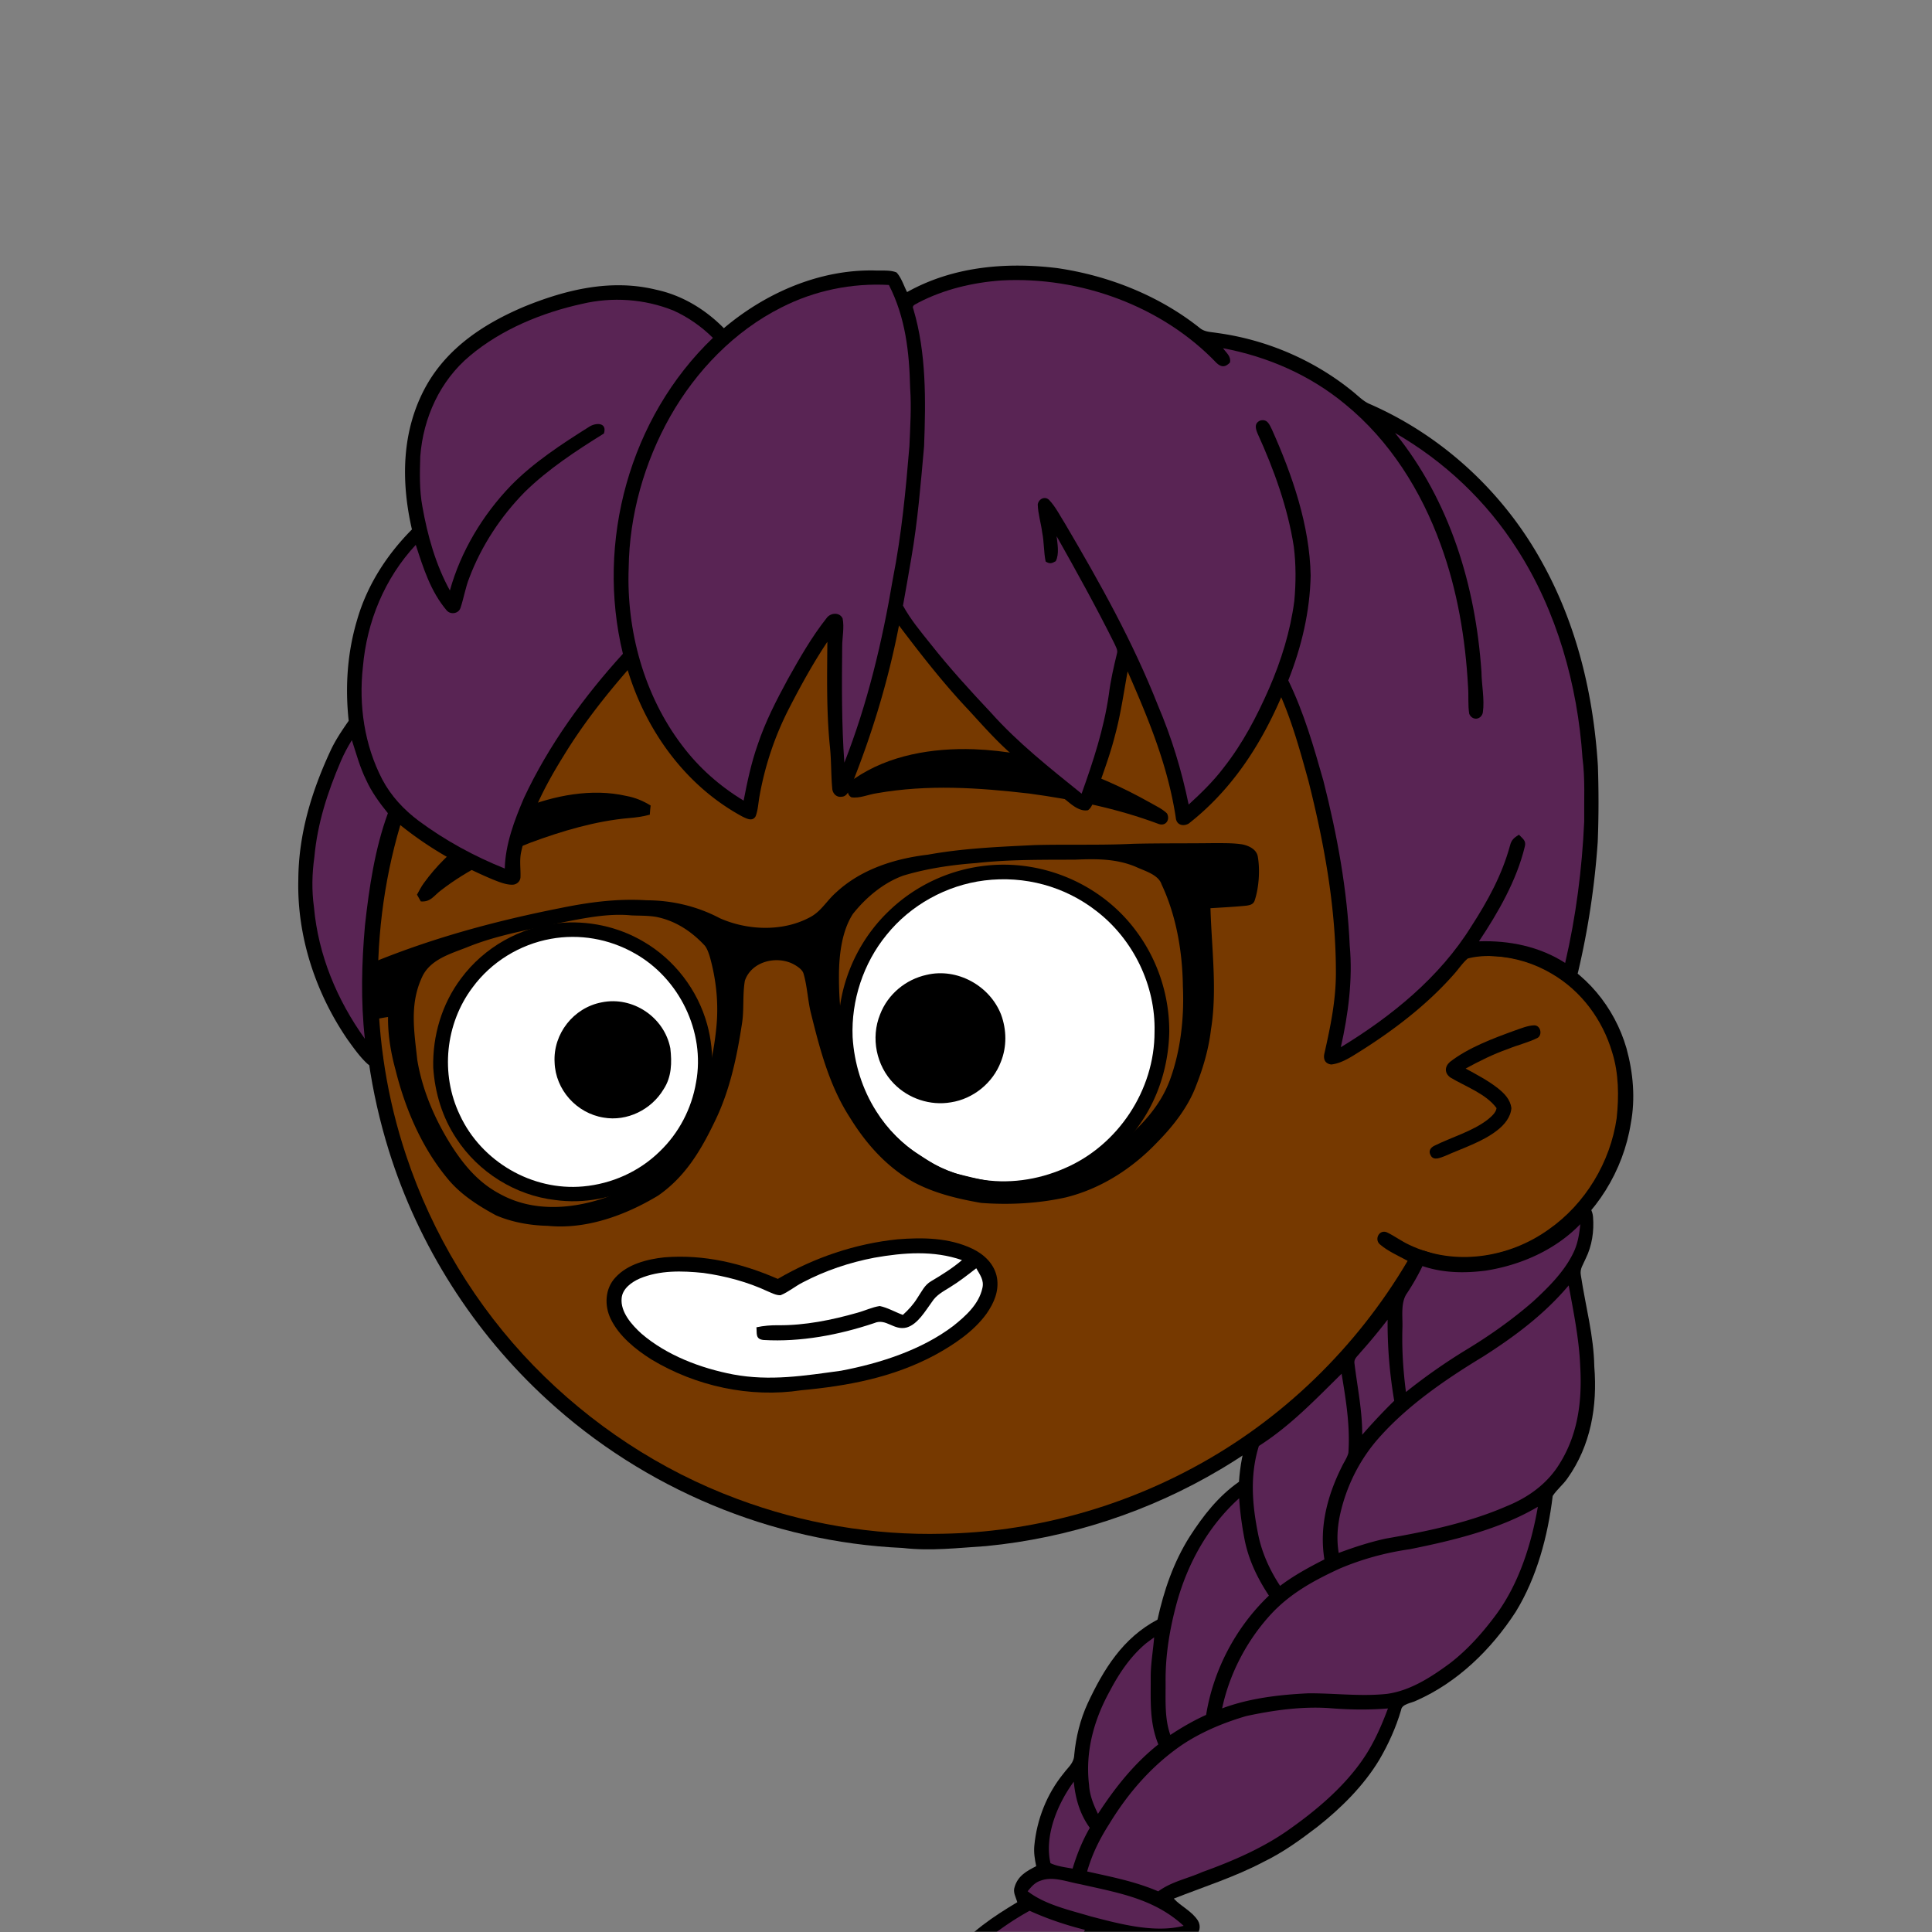 <svg xmlns:dc="http://purl.org/dc/elements/1.1/" xmlns:cc="http://creativecommons.org/ns#" xmlns:rdf="http://www.w3.org/1999/02/22-rdf-syntax-ns#" xmlns:svg="http://www.w3.org/2000/svg" xmlns="http://www.w3.org/2000/svg" viewBox="0 0 762 762" fill="none"><rect x="0" y="0" width="762" height="762" fill="#808080" stroke="none"/><mask id="avatarsRadiusMask"><rect width="762" height="762" rx="0" ry="0" x="0" y="0" fill="#fff"/></mask><g mask="url(#avatarsRadiusMask)"><path d="M396.01 164.85c37.82 4.9 74.21 19.64 104.8 42.39 6.15 4.84 12.48 9.33 18.02 14.92 23.77 21.98 42.73 49.02 55.13 78.95 9.35 22.31 14.72 46.04 16.64 70.14 6.62.81 13.05 2.14 19.12 5 15.54 6.93 27.08 20.94 31.78 37.21 2.63 9.56 3.56 19.75 1.72 29.55-2.96 18.76-13.72 36.13-29.37 46.92-10.94 7.65-24.49 12.03-37.86 11.68-5.13-.05-10.04-1.6-15.13-1.79-1.85 2.17-3.23 4.84-4.76 7.25-18.66 29.62-44.57 54.51-74.64 72.4-28.1 16.73-59.9 27.16-92.46 30.32-11.08.7-21.87 2.05-32.98.74-51.69-2.3-102.07-23.44-140.15-58.43-29.03-26.55-50.84-60.83-62.54-98.39-7.09-22.85-10.62-46.78-10.07-70.71.52-40.34 12.53-80.58 33.94-114.76 19.1-30.81 45.91-56.58 77.2-74.83 29.63-17.28 63.35-27.68 97.59-29.87 14.66-1.47 29.44-.37 44.02 1.31Z" fill="#000"/><path d="M363 169.06c48.47-1.39 97.32 14.7 135.81 44.12 6.55 4.06 11.72 9.49 17.36 14.64 24.33 22.63 43.2 50.95 54.93 82.02 7.43 19.61 11.86 40.2 13.56 61.09-8.89.74-17.34 2.34-25.38 6.38-2.19 1.03-1.89 4.95.68 5.23 2.35.23 4.98-1.51 7.24-2.2 14.62-5.37 31.32-4.35 44.78 3.68 11.69 6.78 20.09 18.16 23.89 31.06 2.6 8.25 2.68 17.41 1.76 25.95-2.5 17.35-12.35 33.73-26.73 43.81-15.71 11.33-37.17 14.64-54.93 6.2-3.17-1.43-5.94-3.58-9.08-5.05-2.95-1.09-4.88 2.79-2.7 4.75 3.17 2.76 7.34 4.52 11 6.56-20.14 34.15-49.45 62.7-84.41 81.47-30.2 16.31-64.44 25.53-98.78 26.15-27.63.72-55.33-4.04-81.21-13.72-30.32-11.24-57.84-29.43-80.37-52.6-22.67-23.37-39.92-51.88-50.2-82.77-14.96-44.64-14.91-94.01.27-138.59 11.05-33.06 30.28-63.21 55.37-87.39 29.67-28.73 67.65-48.54 108.13-56.67 12.8-2.52 25.94-4.24 39.01-4.12Z" fill="rgba(118, 57, 0, 1)"/><path d="M605.03 404.4c2.63-.1 3.44 3.8 1.36 4.98-3.69 1.83-7.82 2.77-11.64 4.35-5.82 2.04-11.28 4.76-16.68 7.72 4.29 2.34 8.86 4.74 12.71 7.76 2.58 2.09 4.85 4.35 5.33 7.8-.26 3.59-2.73 6.55-5.45 8.69-5.86 4.66-13.92 7.18-20.79 10.26-1.75.62-4.43 1.99-5.59-.26-1.02-1.74-.06-3.11 1.57-3.87 6.65-3.3 14.86-5.62 20.79-10.16 1.37-1.14 3.39-2.74 3.61-4.62-4.07-5.63-12.42-8.59-18.23-12.09-2.34-1.72-2.29-4.24-.16-6.13 7.27-5.64 16.98-9.26 25.57-12.38 2.42-.83 5.03-1.95 7.6-2.05Z" fill="#000"/><g transform="translate(-161 -83)"><path d="M551.26 424.28c22.14-1.95 44.44 7.9 57.71 25.75 8.64 11.47 13.27 25.62 13.2 39.97-.27 12.75-4.02 25.34-11.26 35.89-8.84 13.09-22.73 23-38.11 26.7-16.24 4.16-34.1 1.72-48.57-6.76a65.054 65.054 0 0 1-24.72-25.38c-7.13-12.81-9.27-27.78-6.97-42.19 2.31-13.58 8.97-26.26 18.91-35.81a65.285 65.285 0 0 1 39.81-18.17Z" fill="#000"/><path d="M549.27 430.26c15.88-1.96 31.69 2.29 44.29 12.15 14.44 11.15 23.28 29.32 22.8 47.59.05 22.95-14.44 44.84-35.55 53.82-10.61 4.63-22.39 6.3-33.81 4.22-16.4-2.64-31.49-12.63-40.35-26.68-5.6-8.77-8.74-18.94-9.37-29.31-.6-14.46 4.23-29.16 13.41-40.36 9.45-11.75 23.64-19.57 38.58-21.43Z" fill="#fff"/><path d="M381.25 447.09c11.52-1.18 23.47 1.35 33.46 7.24 12.25 7.09 21.47 19.09 25.21 32.74 3.15 11.43 2.54 23.97-1.86 34.99-4.67 11.91-13.64 22.02-24.9 28.09-10.04 5.45-21.85 7.71-33.18 6.15-15.78-1.82-30.34-11-39-24.28-5.54-8.32-8.46-18.03-9.11-27.97-.31-12.55 3.41-25.11 10.99-35.17 9.06-12.23 23.25-20.25 38.39-21.79Z" fill="#000"/><path d="M378.26 453.29c11.25-2.04 22.9-.02 32.85 5.6 17.73 9.81 28.17 31.02 24.42 51.03-1.74 10.34-6.78 19.99-14.36 27.25-8.1 7.95-18.9 12.75-30.17 13.77-20.15 1.85-40.17-9.84-48.64-28.18-7.75-16.18-5.75-36.01 5.04-50.33 7.38-10.04 18.61-16.93 30.86-19.14Z" fill="#fff"/><path d="M526.47 467.49c12.02-2.86 24.89 4.24 29.36 15.65 2.21 6 2.32 12.7-.08 18.66-3.15 8.33-10.9 14.62-19.7 15.97-8.11 1.41-16.74-1.45-22.47-7.35-6.99-7.09-9.21-18.1-5.46-27.34 3.06-7.95 10.06-13.77 18.35-15.59ZM398.26 478.35c12.27-2.56 24.75 5.81 27.12 18.08.66 5.63.55 11.35-2.68 16.22-4.79 8.01-14.36 12.76-23.63 11.14-10.66-1.71-18.99-10.97-19.33-21.79-.63-11.26 7.45-21.53 18.52-23.65Z" fill="#000"/></g><g transform="translate(-161 -83)"><g fill="#000"><path d="M545.03 378.5c24.7.94 48.04 8.97 69.45 20.99 2.26 1.32 4.92 2.49 6.79 4.33 1.3 2.39-.38 5.13-3.2 4.19-16.58-6.21-33.56-9.63-51.06-12.02-20.3-2.34-39.92-3.68-60.2-.13-3.2.44-6.87 2.16-10.08 1.59-2.66-1.69-1.2-6.1 1.29-7.37 13.63-9.33 30.79-12.1 47.01-11.58ZM407.99 396.92c3.51.64 6.6 1.92 9.63 3.78-.15 1.2-.26 2.4-.33 3.62-2.7.74-5.46 1.12-8.24 1.34-13.17 1.15-26.45 5.11-38.81 9.69-12.23 4.75-24.78 10.64-35.19 18.71-2.82 2.03-4.13 4.82-8.08 4.47-.5-.9-1-1.79-1.51-2.67.89-1.59 1.68-3.17 2.76-4.64 9.55-13.17 23.64-23.22 38.61-29.35 12.7-5.15 27.61-8.05 41.16-4.95Z"/></g></g><g transform="translate(-161 -83)"><path d="M514.98 571.8c9.94-.79 20.34-.67 29.51 3.7 4.75 2.28 8.76 6.09 9.73 11.45.87 5.24-1.16 9.93-4.09 14.14-5.1 7.1-13.03 12.35-20.62 16.48-16.5 8.76-34.08 12.05-52.5 13.76-20.25 3.08-41.64-1.62-59.12-12.17-6.21-3.9-12.82-9.26-16.03-16-2.56-5.26-2.25-12.01 1.93-16.37 4.77-5.2 12.43-7.15 19.2-7.88 15.6-1.27 30.57 2.31 44.79 8.5 14.37-8.43 30.61-13.9 47.2-15.61Z" fill="#000"/><path d="M540.41 580c-3.76 3.21-7.89 5.79-12.13 8.3-2.67 1.53-3.75 4.13-5.44 6.6-1.56 2.55-3.53 4.72-5.75 6.71-3.02-1.1-5.96-2.85-9.11-3.5-3.03.45-5.9 1.87-8.86 2.66-10.02 2.86-20.67 5.01-31.12 4.92-2.95-.04-5.77.19-8.66.81.26 2.47-.5 4.67 2.82 5.01 14.67.86 29.74-2.01 43.63-6.66 4.74-2.07 7.69 3.08 12.84 1.72 4.35-1.27 7.37-6.6 9.92-10.06 1.78-2.8 4.43-4.12 7.14-5.82 3.66-2.24 6.97-4.85 10.35-7.47 1.44 2.56 3.17 4.68 2.42 7.82-1.4 6.39-6.59 11.01-11.48 14.92-12.52 9.5-28.96 14.76-44.24 17.66-14.49 1.98-27.99 4.19-42.61 1.47-12.77-2.46-26.17-7.51-36.14-16.09-3.77-3.41-8.37-8.53-7.81-14.01.33-3.74 3.92-6.31 7.09-7.71 7.95-3.35 16.73-3.08 25.15-2.22 8.71 1.23 17.39 3.52 25.38 7.26 1.55.63 3.37 1.64 5.08 1.52 3.1-1.25 5.75-3.55 8.75-5.06 8.84-4.63 18.43-7.87 28.23-9.73 11.45-2.02 23.37-2.95 34.55.95Z" fill="#fff"/></g><g transform="translate(-161 -83)"><path fill-rule="evenodd" clip-rule="evenodd" d="M608 415.8c6.186-.151 12.368-.167 18.55-.183 4.483-.012 8.966-.024 13.45-.087.562.005 1.127.006 1.693.008 3.106.01 6.253.02 9.307.502 2.58.53 5.61 1.94 6.09 4.83.91 5.11.46 12.04-1.14 16.99-.46 1.77-1.74 2.1-3.35 2.34-3.462.36-6.945.569-10.423.778-1.253.075-2.506.15-3.757.232.122 4.281.38 8.636.639 13.018.692 11.72 1.395 23.63-.439 34.802-.87 7.47-2.98 14.85-5.73 21.83-3.11 8.55-9.09 16.19-15.42 22.62-9.83 10.36-22.25 18.39-36.2 21.81-10.85 2.39-22.17 2.98-33.23 2.16-9.22-1.58-18.8-3.87-27.06-8.4-10.51-6.05-18.47-15.05-24.78-25.29-8.17-12.62-11.9-27.18-15.47-41.59-.515-2.188-.844-4.449-1.174-6.711-.414-2.834-.827-5.671-1.606-8.369-.48-1.78-2.64-3.07-4.17-3.9-6.71-3.36-16.41-.94-18.99 6.6-.499 2.84-.553 5.746-.608 8.66-.053 2.861-.106 5.73-.582 8.55-1.99 13.03-4.77 26.14-10.56 38.06-5.55 11.58-11.7 22.03-22.47 29.5-12.88 7.76-28.34 13.44-43.57 11.92-6.86-.15-14.05-1.41-20.36-4.13-6.87-3.71-13.8-8.11-18.84-14.16-10.32-12.28-16.95-27.7-20.79-43.17-1.87-6.83-3.04-13.81-2.97-20.91-1.637.243-3.268.56-4.899.877-2.393.466-4.787.931-7.201 1.163-2.24.22-4.26-.69-5.36-2.69-1.96-3.76-2.46-8.38-1.77-12.53.041-.174.078-.354.116-.535.231-1.113.479-2.305 1.614-2.795 27.43-12.56 55.94-20.6 85.48-26.45 11.24-2.31 22.47-3.81 33.98-3.07 10.03.01 19.98 2.36 28.86 7.05 10.79 4.81 24.51 5.41 35.15-.12 3.04-1.482 4.933-3.677 6.926-5.986 1.193-1.383 2.422-2.807 3.954-4.144 9.81-9.08 23.09-13.26 36.12-14.79 13.108-2.381 26.26-3.017 39.523-3.659l2.497-.121c5.544-.149 11.094-.149 16.646-.149 7.446 0 14.893 0 22.324-.361Zm-23 6.26c8.34-.34 16.32-.45 24.15 2.9.646.302 1.365.598 2.113.906 3.164 1.304 6.86 2.826 7.887 5.964 5.81 12.39 8.22 26.56 8.39 40.17.56 12.44-.87 25.5-5.21 37.22-3.71 9.79-10.5 17.11-18.25 23.88-5.21 4.32-11.62 7.49-17.78 10.22-9.15 3.83-19.3 6.8-29.31 6.15-5.792-.342-11.557-1.779-17.192-3.184l-.868-.216c-5.96-1.466-10.686-4.562-15.7-7.847l-.001-.001-.859-.562c-6.8-4.54-12.23-10.46-17.08-16.98-2.766-3.934-4.565-8.67-6.303-13.249a253.502 253.502 0 0 0-1.217-3.161c-4.64-11.94-5.98-24.55-5.87-37.28.09-7.74 1.2-16.94 5.51-23.55 5.13-6.46 12-12.24 19.82-15.08 9.27-2.8 19.13-4.25 28.78-4.96 11.572-1.279 23.168-1.304 34.654-1.328 1.447-.003 2.892-.006 4.336-.012Zm-172.354 22.059c-.891-.021-1.778-.041-2.656-.079-8.612-.872-17.851.939-26.497 2.634-1.173.23-2.335.457-3.483.676-2.29.516-4.571 1.006-6.843 1.494-9.393 2.017-18.626 4-27.677 7.656-.903.361-1.836.713-2.782 1.069-5.765 2.175-12.01 4.53-14.948 10.191-4.839 9.868-3.731 19.612-2.557 29.93.124 1.09.249 2.186.367 3.29 1.93 11.77 6.83 23.25 13.14 33.33 5.06 8.01 10.9 15.08 19.42 19.57 12.78 7.1 27.95 6.15 41.4 1.57 11.36-4.43 21.76-9.82 28.56-20.38 8.84-14.04 13.92-30.65 15.47-47.12.91-9.38-.1-18.83-2.68-27.88-.46-1.39-.98-2.92-1.89-4.09-5.19-5.6-11.6-9.87-19.19-11.35-2.333-.401-4.756-.456-7.154-.511Z" fill="#000"/></g><g transform="translate(-161 -83)"><path d="M578.021 188.75c20.11 2.94 39.91 10.75 55.91 23.39 2.1 1.87 4.46 1.74 7.09 2.18 19.51 2.64 38.23 10.66 53.51 23.09 1.99 1.61 3.99 3.67 6.31 4.77 28.99 12.55 53.19 34.98 68.39 62.64 13.71 24.69 20.24 52.12 21.99 80.17.34 9.96.34 20.06-.06 30.01a318.49 318.49 0 0 1-7.71 51.21c-.43 1.8-1.34 3.32-2.25 4.91-2.05-.67-3.92-1.33-5.56-2.77-5-4.23-11.87-6.17-18.17-7.46-5.66-.9-11.99-1.34-17.57.16-2.11 1.79-3.68 4.26-5.55 6.31-10.74 12.2-24.25 22.42-38 30.98-3.13 1.96-6.53 4.08-10.28 4.51-2.6-.34-3.27-2.27-2.65-4.62 2.33-10.35 4.44-20.56 4.47-31.23.06-25.84-4.55-51.08-10.84-76.05-3.07-11.07-6.18-22.45-10.72-32.95-8.36 19.37-19.77 36.74-36.52 49.85-2.23 1.24-4.81.49-5.06-2.29-3.13-20.61-10.71-38.82-19-57.74-1.56 8.42-2.71 16.86-4.96 25.14-2.14 8.54-5.35 16.52-8.05 24.86-.67 1.75-1.02 3.57-2.62 4.73-2.53.53-5.13-1.15-7.03-2.66-8.48-6.86-16.93-13.76-24.93-21.06-5.4-4.97-10.22-10.43-15.17-15.83-9.86-10.42-18.77-21.86-27.42-33.3-4.18 21.58-10.58 42.69-18.76 63.09-.77 1.63-1.64 4.42-3.82 4.44-2.01.38-3.63-1.27-3.74-3.22-.53-5.66-.34-11.37-.98-17.03-1.33-13.62-1.06-27.18-.95-40.84-5.57 8.33-10.43 17.16-15.01 26.07-5.65 10.93-9.6 22.7-11.75 34.81-.49 2.6-.57 5.45-1.53 7.92-1.21 2.16-3.44.98-5.13.17-22.36-12.03-38.05-33.76-45.33-57.81-9.27 10.68-17.96 21.78-25.32 33.88-7.41 11.92-13.61 23.99-16.69 37.79-.75 3.47-.15 6.64-.28 10.1-.15 1.69-1.61 2.89-3.29 2.87-2.61 0-5.35-1.17-7.76-2.12-13.19-5.54-25.61-12.68-36.72-21.72-3.96 12.27-6.13 24.94-7.53 37.73-1.74 17.51-2.51 35.26.77 52.65.22 1.8.78 3.31-.49 4.88-1.99.81-4.03.5-5.58-1-2.92-2.75-5.29-6.15-7.63-9.39-12.58-18.37-19.93-40.62-19.39-62.97.09-17.91 5.15-34.62 12.62-50.74 1.96-4.28 4.57-8.12 7.25-11.97-1.44-13.27-.56-26.7 3.24-39.52 3.91-13.77 11.67-25.84 21.7-35.95-4.4-19.14-4.1-39.19 5.66-56.68 8.55-15.21 23.03-24.62 38.75-31.25 16.48-6.7 34.16-10.96 51.87-6.63 10.28 2.19 19.41 7.74 26.75 15.18 16.47-13.91 37.7-23.22 59.5-22.76 2.73.13 6.05-.28 8.6.78 1.92 2.06 2.87 5.23 4.16 7.74 18.09-10.11 38.99-11.92 59.26-9.45Z" fill="#000"/><path d="M555.99 193.61c30.92-1.67 63.31 10.02 84.84 32.56 1.93 1.8 3.48 1.7 5.28-.19.49-2.5-1.44-3.77-2.73-5.64 17.64 3.34 34.3 10.59 48.16 22.08 17.62 14.38 29.99 34.14 37.68 55.38 6.57 17.94 9.79 37.17 10.8 56.2.27 3.49-.1 7.09.46 10.54 1.17 2.8 4.72 2.43 5.37-.5.74-5.23-.49-10.8-.55-16.09-2.32-34.01-12.45-67.38-34.09-94.2 19.44 11.18 36.12 26.92 48.16 45.87 15.64 24.27 23.89 53.7 25.78 82.36 1.09 8.22.57 16.63.68 25.02-.86 18.8-3.24 37.45-7.51 55.79-10.13-6.5-22.08-8.93-33.99-8.52 7.53-11.31 14.81-23.95 18.04-37.24.73-2.47-.84-3.23-2.28-4.82-1.9 1.21-2.94 1.99-3.51 4.24-3.16 11.63-8.79 21.9-15.3 31.95-12.48 20.09-31.44 35.46-51.44 47.63 2.92-12.96 4.74-26.75 3.51-40.03-.97-22.11-4.94-43.59-10.37-65-3.84-13.54-7.7-26.95-13.87-39.65 5.25-13.23 8.53-27.09 8.83-41.35-.38-19.8-7.24-39.62-15.26-57.55-1.01-2.02-1.79-4.29-4.59-3.6-2.47 1.02-1.92 3.2-1.07 5.18 6.41 14.06 11.88 29.17 14.26 44.49.9 7.07.87 14.42.21 21.52-1.54 11.85-5.18 23.56-9.95 34.51-4.86 11.07-10.38 21.66-17.89 31.2-4.07 5.39-8.87 10.04-13.83 14.58-2.76-13.47-6.73-26.48-12.12-39.13-9.91-25.17-22.82-48.17-36.49-71.42-2.04-3.22-3.83-6.87-6.45-9.63-1.68-1.58-4.12-.37-4.46 1.8.1 3.69 1.29 7.36 1.75 11.03.78 3.8.58 7.72 1.37 11.5 1.64 1 2.38.77 3.98-.14 1.46-2.83.68-6.78.35-9.85 7.82 13.86 15.54 27.81 22.65 42.05.51 1.23 1.61 2.83 1.15 4.18-1.31 5.38-2.54 10.77-3.22 16.28-1.96 13.48-6.14 26.25-10.73 39.03-12.29-9.9-25.23-20.13-35.72-31.91-8.27-8.79-16.37-17.66-23.85-27.14-3.9-4.87-7.87-9.6-10.88-15.11 1.09-6.29 2.27-12.56 3.3-18.85 2.52-14.54 3.7-29.33 5.02-44.02.67-17.9.94-36.8-4.23-54.1-.78-1.59.99-1.83 1.97-2.54 10.11-5.25 21.46-7.95 32.78-8.75Z" fill="rgba(89, 36, 84, 1)"/><path d="M511.589 195.39c6.55 12.83 8.05 26.43 8.38 40.63.54 7.69.03 15.31-.29 22.99-1.44 17.52-3.11 34.95-6.51 52.21-4.19 24.82-9.95 49.13-19.15 72.6-1.1-15.28-1-30.51-.85-45.82 0-3.62.9-7.56.16-11.11-1.27-2.62-4.94-2.2-6.41.02-5.8 7.34-10.58 15.72-15.14 23.87-4.6 8.49-8.91 16.81-11.97 26.01-2.52 7.17-4.07 14.54-5.51 21.98-9.4-5.68-17.68-12.99-24.28-21.78-15.03-19.77-21.99-45.33-21.06-69.99.27-20.85 6.16-41.66 16.41-59.79 10.17-17.93 25.33-33.68 43.87-42.97 13.1-6.67 27.68-9.66 42.35-8.85Z" fill="rgba(89, 36, 84, 1)"/><path d="M426.54 205.45c5.8 2.6 11.13 6.33 15.64 10.81-32.91 31.53-46.22 80.5-35.5 124.6-15.43 16.95-29.32 36.09-39.04 56.9-3.72 8.67-7.35 18.28-7.55 27.8-12.04-4.82-23.47-11.05-33.9-18.77-5.91-4.42-10.98-9.84-14.43-16.4-7.06-13.58-9.31-29.23-7.63-44.36 1.56-17.9 8.56-34.92 20.85-48.13 3.01 9.19 5.82 18.33 12.21 25.88 1.54 1.74 4.64 1.28 5.41-.96 1.34-3.93 1.95-8.05 3.5-11.94 4.79-12.64 12.44-24.26 21.92-33.88 9.19-8.99 20.29-16.27 31.18-23.03 1.35-4.43-3.22-4.35-5.84-2.63-10.75 6.76-21.93 14.06-30.84 23.16-11.1 11.53-19.79 25.94-24.08 41.4-5.6-10.16-8.85-21.76-10.85-33.13-1.21-6.45-1.04-13.24-.83-19.78 1.15-15.18 7.77-29.81 19.58-39.66 12.43-10.45 28.44-17.01 44.2-20.48 11.93-2.82 24.61-1.97 36 2.6ZM299.779 374.92c1.73 5.3 3.13 10.63 5.61 15.66 2.19 4.84 5.28 9.05 8.6 13.16-5.15 14.04-7.4 29.41-9.04 44.22-1.32 14.9-1.69 29.84-.05 44.74-11-15.33-18.37-33-20.07-51.89-.91-6.58-.77-13.22.16-19.78 1.2-13.27 5.21-25.59 10.42-37.78 1.24-2.89 2.71-5.66 4.37-8.33Z" fill="rgba(89, 36, 84, 1)"/><path d="M786.069 557.43c1.97.91 3.08 3.45 3.24 5.51.45 5.68-.39 11.42-2.94 16.55-.92 2.26-2.37 3.94-1.86 6.51 1.89 12.46 5.08 23.75 5.3 36 1.27 15.65-1.38 31.16-10.62 44.13-1.71 2.46-4.18 4.4-5.79 6.89-1.87 15.7-6.25 32.17-14.6 45.73-9.55 14.74-22.91 27.8-39.11 34.95-1.83 1.01-5.79 1.28-6.08 3.74-2 6.85-4.97 13.43-8.57 19.59-6.16 10.26-15.13 19.15-24.49 26.52-6.77 5.19-13.5 10.06-21.2 13.79-11.18 5.91-23.6 9.85-35.39 14.49 2.9 3.15 6.99 4.8 9.52 8.67 1.31 2.2.75 5.13-1.57 6.38-4.48 2.79-11.02 2.37-16.11 2.47-.63 9.65 3.05 17.57 6.93 26.09 4.76 10.26 8.79 20.86 12.25 31.62 3.67 11.65 5.21 23.97 2.39 35.98-2.59 11.27-8.21 21.07-15.1 30.23-4.13 5.3-9.21 9.3-14.59 13.29-2.84 1.23-3.56-1.77-4.63-3.64-4.46-9.81-12.49-17.01-21.94-21.93-12.5-6.91-24.96-12.44-34.25-23.62 0 5.46.36 10.81 2.42 15.93-.71.96-1.35 2.15-2.33 2.82-2.1.49-3.42-.95-5-2.05-7.85-6.3-14.31-14.25-18.93-23.2-6.33-11.84-9.05-25.38-6.44-38.67 2.57-14.66 11.13-27 20.13-38.48 7.06-8.79 15.97-14.75 25.53-20.48-.59-2.03-1.84-3.95-1.04-6.08 1.31-4.33 4.71-6.2 8.49-8.12-.56-2.68-1.01-5.34-.74-8.1.98-10.33 4.94-20.4 11.51-28.46 1.85-2.52 4.14-4.07 4.24-7.45.68-6.97 2.33-13.72 5.24-20.1 6.33-13.58 13.92-25.91 27.59-33.13 2.53-11.55 6.32-22.6 12.64-32.66 5.36-8.32 11.31-15.99 19.5-21.71.4-6.12 1.51-12.35 3.6-18.12 2.08-1.97 4.79-3.27 7.07-5.02 11.07-8.33 20.94-18.52 30.26-28.7 9.16-10.19 17.69-20.5 24.48-32.45 1.36-2.37 1.93-6.56 4.9-7.35 3.77.4 7.18 2.45 11.02 2.8 6.81.78 13.83.44 20.49-1.21 11.17-2.74 23.01-8.44 30.25-17.64 1.38-1.48 2.02-2.69 4.33-2.31Z" fill="#000"/><path d="M784.281 565.83c-.4 4.06-1.03 7.99-2.92 11.66-3.57 7.27-9.94 13.55-15.86 18.98-8.12 7.05-16.96 13.3-26.16 18.87a229.61 229.61 0 0 0-23.82 16.68c-1.09-8.39-1.63-16.55-1.4-25.02.2-4.39-.85-10.29 1.86-13.99 2.27-3.46 4.27-6.93 6.06-10.66 8.1 2.75 16.6 2.88 25 1.79 13.8-2.17 27.43-8.16 37.24-18.31ZM779.71 589.98c1.96 10.75 4.12 21.25 4.55 32.02.76 13.45-.83 26.55-8.07 38.18-4.87 8.03-12.47 13.46-21.07 16.93-14.92 6.49-31.63 9.97-47.62 12.74-6.29 1.39-12.48 3.39-18.5 5.65-.81-5.01-.58-9.53.4-14.48 2.47-11.7 7.97-22.72 16.04-31.56 11.32-12.59 26.16-22.71 40.57-31.44 12.47-7.96 24.11-16.65 33.7-28.04ZM708.291 603.5c-.1 10.73.81 21.4 2.6 31.98-4.38 4.29-8.59 8.78-12.62 13.41.04-9.5-1.89-18.61-3.03-27.96-.38-2.06 1.16-2.97 2.27-4.45 3.77-4.18 7.33-8.53 10.78-12.98ZM690.14 624.82c1.72 10.39 3.41 20.6 2.68 31.2-.45 1.83-1.65 3.52-2.47 5.21-5.77 11.47-9.09 23.91-6.99 36.81-6.07 3.1-12.02 6.32-17.47 10.44-4.1-6.23-7.25-13.14-8.69-20.49-2.34-11.64-3.27-23.17.31-34.68 12.54-8.03 22.13-18.17 32.63-28.49ZM649.73 673.93c.36 5.52 1.13 11.07 2.19 16.5 1.6 7.96 5.1 15.17 9.56 21.9-13.02 12.41-21.92 29.28-24.77 47.04-4.95 2.24-9.59 4.92-14.11 7.91-2.39-6.62-1.81-14.24-1.88-21.28-.07-10.46 1.68-20.74 4.41-30.82 4.36-15.74 12.42-30.24 24.6-41.25ZM767.539 677.3c-2.51 14.63-7.369 29.98-16.159 42.11-5.31 7.22-11.291 14.02-18.401 19.52-7.37 5.45-15.709 10.9-24.949 12.15-10.42 1.1-20.811-.3-31.051-.22-11.38.54-23.219 1.92-33.959 5.94 2.86-13.57 9.65-26.57 18.97-36.81 7.72-8.48 17.27-13.68 27.57-18.4 8.79-3.71 18.01-6.22 27.46-7.56 17.09-3.44 35.349-7.82 50.519-16.73ZM616.211 728.79c-.44 5.47-1.43 10.71-1.35 16.21.01 9.07-.51 17.39 3 26.01-9.63 7.63-17.15 17.15-23.81 27.4-1.77-3.64-3.27-7.3-3.51-11.39-1.59-13.14 1.92-25.79 8.27-37.22 3.66-6.96 8.14-13.59 14.21-18.66 1.06-.8 2.12-1.58 3.19-2.35ZM708.429 756.83c-1.83 4.88-3.83 9.68-6.34 14.26-7.19 13.33-19.75 24.32-31.97 32.99-10.39 7.55-22.87 12.94-34.91 17.27-6.25 2.75-12.03 3.73-17.39 7.62-9.1-3.91-18.36-5.68-28.04-7.84 1.9-6.7 4.93-12.81 8.67-18.66 7.45-12.27 16.87-23.14 28.77-31.28 7.7-5.14 16.46-8.77 25.32-11.36 10.59-2.28 21.62-3.83 32.46-3.15 7.78.65 15.65.79 23.43.15ZM584.51 785.7c.63 6.63 2.37 12.77 6.32 18.22-2.94 5.11-5.09 10.45-6.79 16.08-2.86-.54-6.09-.88-8.73-2.16-2.48-10.85 2.83-23.45 9.2-32.14ZM571.49 824.74c4.87-1.83 10.53.53 15.49 1.39 14.96 3.41 29.15 5.64 40.86 16.44-11.57 3-25.49-.82-36.8-3.77-8.17-2.45-17.91-4.58-24.72-9.87 1.47-1.81 2.85-3.47 5.17-4.19ZM567.08 836.63c7.08 3.2 14.3 5.64 21.84 7.52-6.19 11.42-7.1 25.23-5.42 37.89 1.05 8.7 3.93 16.94 7.59 24.85.74 1.75 3.53 2.31 4.52.69 1.72-1.96-.28-5.06-.98-7.16-4.47-9.89-6.33-20.63-6.4-31.43.5-8.29 1.59-16.24 6.11-23.4 5.35 1.42 10.75 2.6 16.25 3.27-1.25 14.32 6.2 25.65 11.12 38.45 4.84 12.83 10.57 26.47 11.38 40.23.61 12.09-3.58 24.37-10.1 34.45-4.08 6.69-8.67 12.75-15.32 17.09-2.71-5.04-5.9-9.7-10.18-13.56-7.89-7.7-17.05-11.02-26.41-16.61-8.12-4.65-15.58-9.15-20.83-17.18-8.15-11.61-8.19-27.17-7.04-40.74 1.74-13.45 6.02-28.32 14.93-38.85.83-.95 1.19-1.98 1.09-3.09-.73-1.77-2.65-2.24-4.1-1.06-3.29 2.71-5.66 6.79-7.71 10.48-6.03 10.92-8.95 23.26-10.34 35.57-.87 12.26.09 24.59 5.23 35.9-1.25 5.28-1.19 10.59-.96 15.98-11.33-11.07-19.12-25.98-20.1-41.92-.04-11.72 3.68-22.93 10.02-32.73 5.1-7.79 10.61-16.19 17.73-22.27 5.62-4.66 11.68-8.85 18.08-12.37Z" fill="rgba(89, 36, 84, 1)"/></g></g></svg>